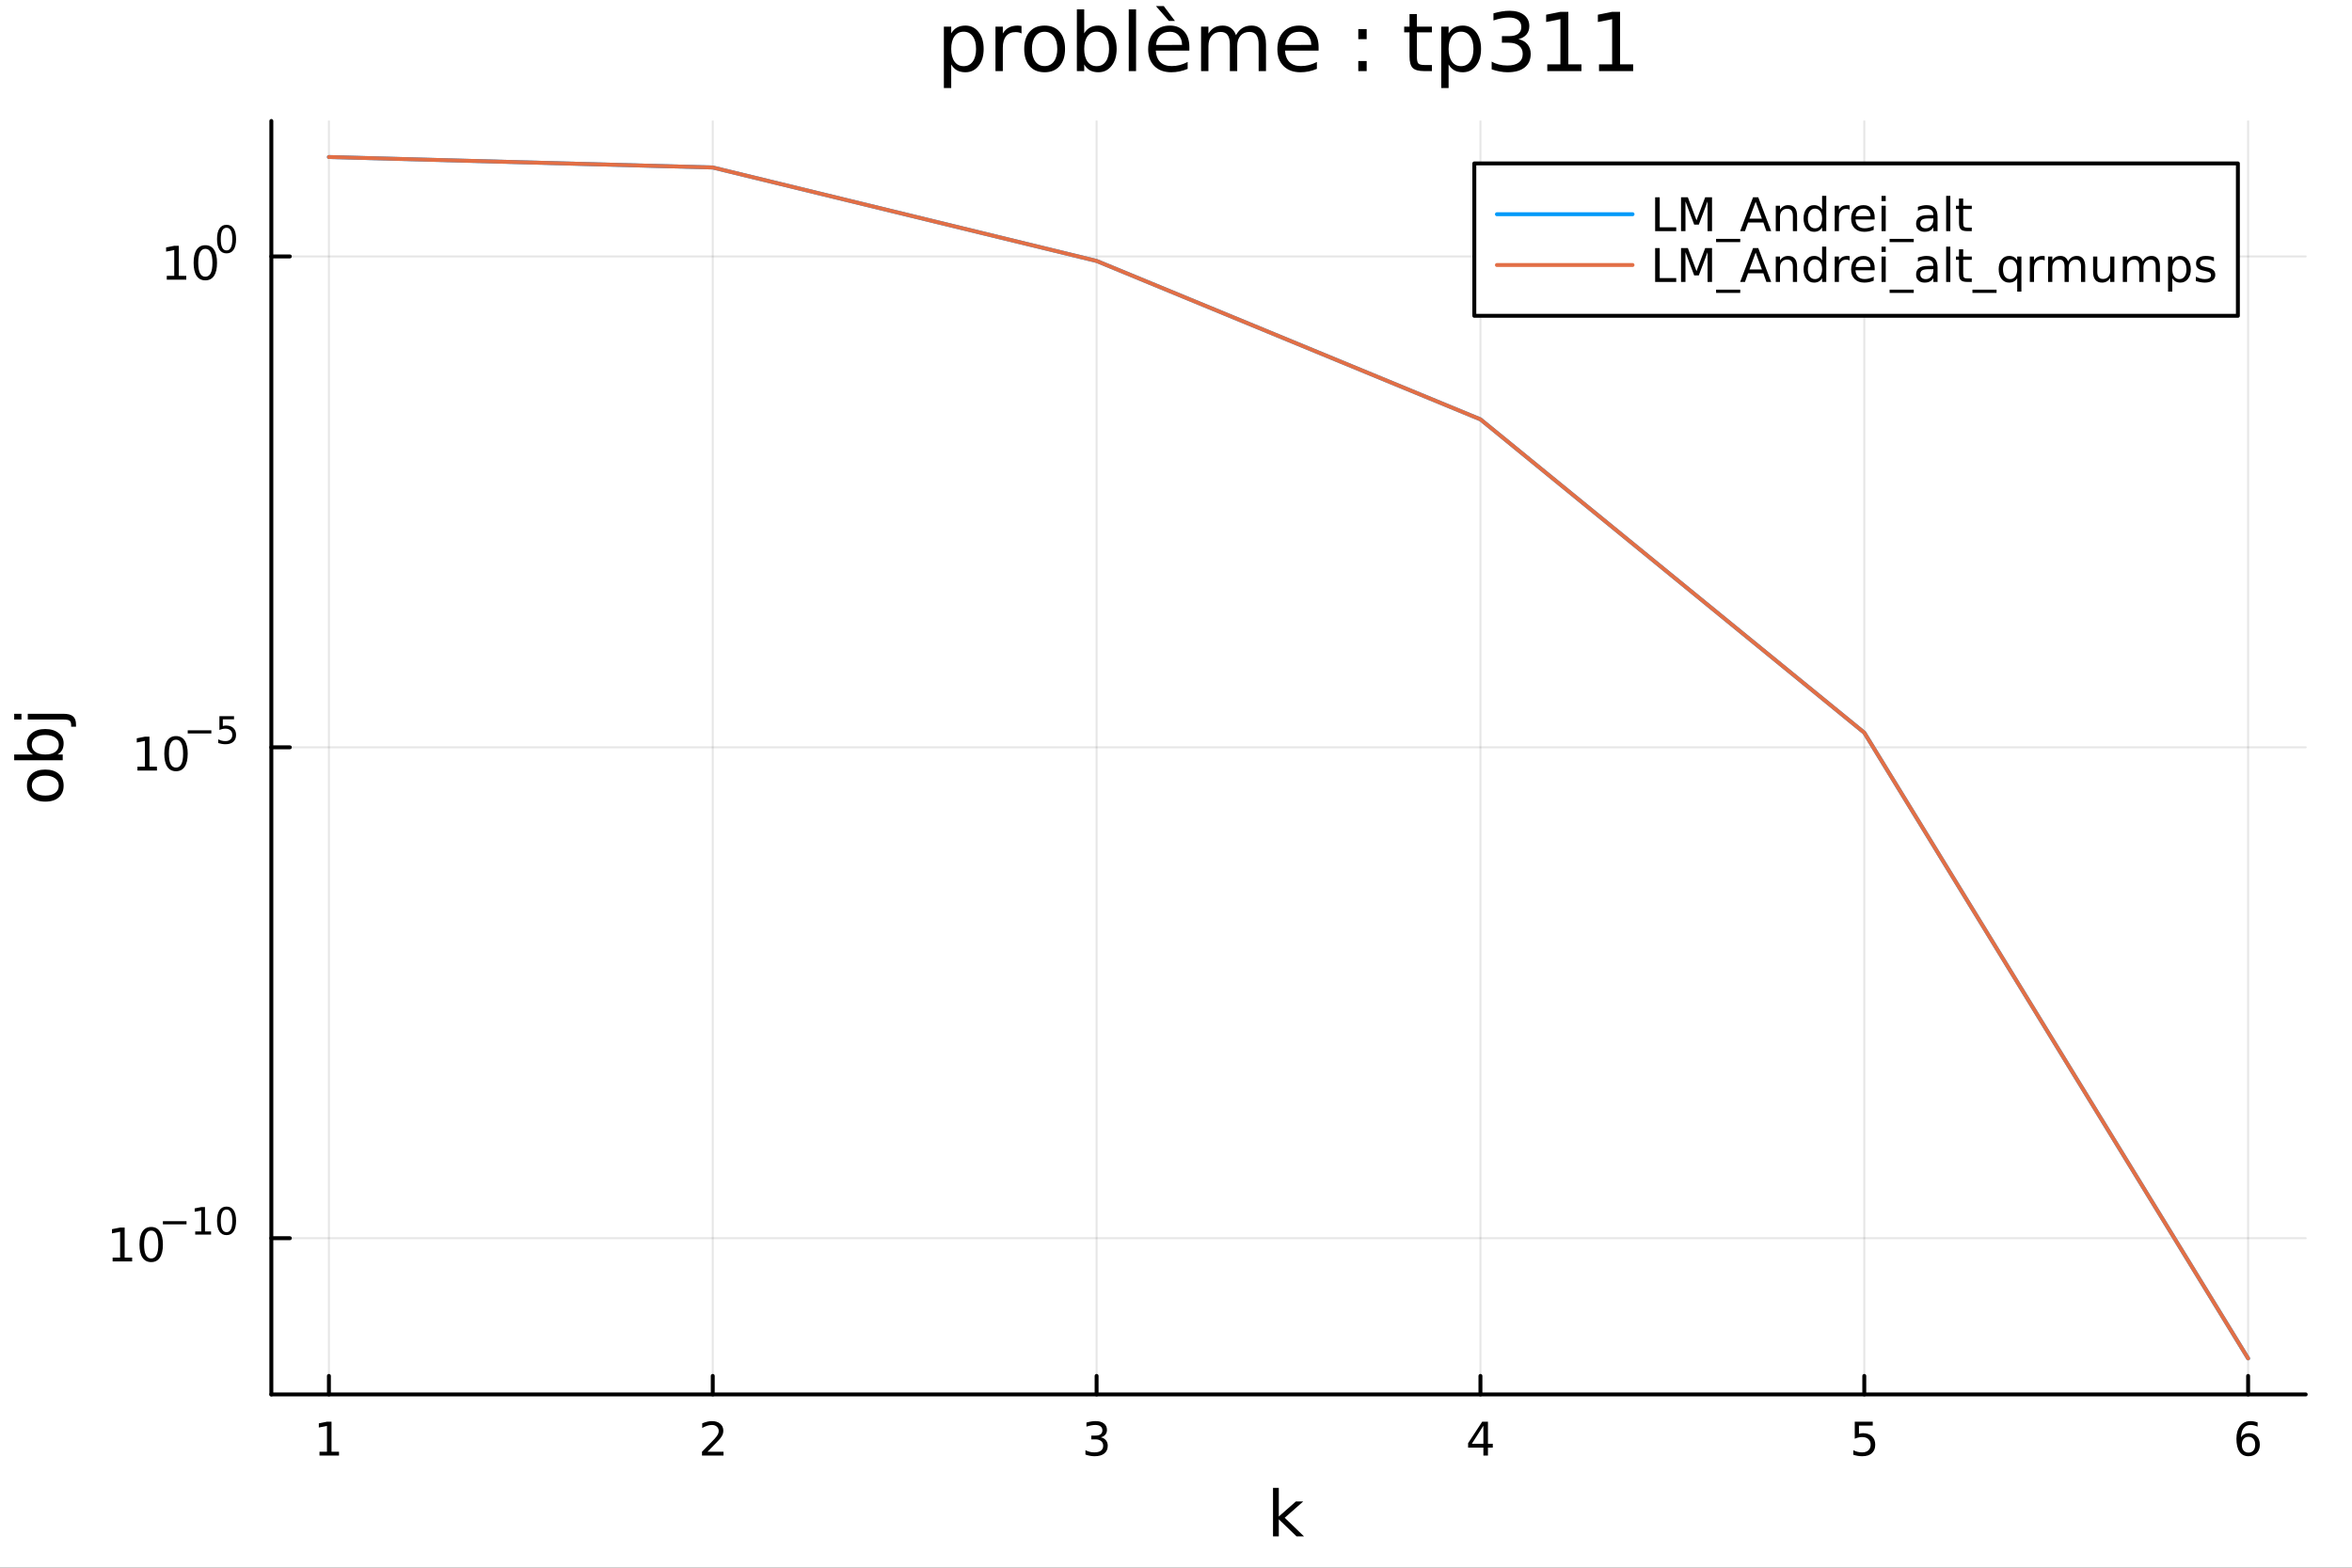 <?xml version="1.0" encoding="utf-8"?>
<svg xmlns="http://www.w3.org/2000/svg" xmlns:xlink="http://www.w3.org/1999/xlink" width="600" height="400" viewBox="0 0 2400 1600">
<rect x="0" y="0" width="2400" height="1600" fill="#333333" stroke="none"/>
<defs>
  <clipPath id="clip050">
    <rect x="0" y="0" width="2400" height="1600"/>
  </clipPath>
</defs>
<path clip-path="url(#clip050)" d="M0 1600 L2400 1600 L2400 0 L0 0  Z" fill="#ffffff" fill-rule="evenodd" fill-opacity="1"/>
<defs>
  <clipPath id="clip051">
    <rect x="480" y="0" width="1681" height="1600"/>
  </clipPath>
</defs>
<path clip-path="url(#clip050)" d="M276.876 1423.18 L2352.76 1423.18 L2352.76 123.472 L276.876 123.472  Z" fill="#ffffff" fill-rule="evenodd" fill-opacity="1"/>
<defs>
  <clipPath id="clip052">
    <rect x="276" y="123" width="2077" height="1301"/>
  </clipPath>
</defs>
<polyline clip-path="url(#clip052)" style="stroke:#000000; stroke-linecap:round; stroke-linejoin:round; stroke-width:2; stroke-opacity:0.1; fill:none" points="335.627,1423.18 335.627,123.472 "/>
<polyline clip-path="url(#clip052)" style="stroke:#000000; stroke-linecap:round; stroke-linejoin:round; stroke-width:2; stroke-opacity:0.1; fill:none" points="727.302,1423.18 727.302,123.472 "/>
<polyline clip-path="url(#clip052)" style="stroke:#000000; stroke-linecap:round; stroke-linejoin:round; stroke-width:2; stroke-opacity:0.1; fill:none" points="1118.98,1423.18 1118.98,123.472 "/>
<polyline clip-path="url(#clip052)" style="stroke:#000000; stroke-linecap:round; stroke-linejoin:round; stroke-width:2; stroke-opacity:0.1; fill:none" points="1510.65,1423.18 1510.65,123.472 "/>
<polyline clip-path="url(#clip052)" style="stroke:#000000; stroke-linecap:round; stroke-linejoin:round; stroke-width:2; stroke-opacity:0.1; fill:none" points="1902.33,1423.18 1902.33,123.472 "/>
<polyline clip-path="url(#clip052)" style="stroke:#000000; stroke-linecap:round; stroke-linejoin:round; stroke-width:2; stroke-opacity:0.1; fill:none" points="2294,1423.18 2294,123.472 "/>
<polyline clip-path="url(#clip050)" style="stroke:#000000; stroke-linecap:round; stroke-linejoin:round; stroke-width:4; stroke-opacity:1; fill:none" points="276.876,1423.18 2352.76,1423.18 "/>
<polyline clip-path="url(#clip050)" style="stroke:#000000; stroke-linecap:round; stroke-linejoin:round; stroke-width:4; stroke-opacity:1; fill:none" points="335.627,1423.18 335.627,1404.28 "/>
<polyline clip-path="url(#clip050)" style="stroke:#000000; stroke-linecap:round; stroke-linejoin:round; stroke-width:4; stroke-opacity:1; fill:none" points="727.302,1423.18 727.302,1404.28 "/>
<polyline clip-path="url(#clip050)" style="stroke:#000000; stroke-linecap:round; stroke-linejoin:round; stroke-width:4; stroke-opacity:1; fill:none" points="1118.98,1423.18 1118.98,1404.28 "/>
<polyline clip-path="url(#clip050)" style="stroke:#000000; stroke-linecap:round; stroke-linejoin:round; stroke-width:4; stroke-opacity:1; fill:none" points="1510.65,1423.18 1510.65,1404.28 "/>
<polyline clip-path="url(#clip050)" style="stroke:#000000; stroke-linecap:round; stroke-linejoin:round; stroke-width:4; stroke-opacity:1; fill:none" points="1902.33,1423.18 1902.33,1404.28 "/>
<polyline clip-path="url(#clip050)" style="stroke:#000000; stroke-linecap:round; stroke-linejoin:round; stroke-width:4; stroke-opacity:1; fill:none" points="2294,1423.18 2294,1404.28 "/>
<path clip-path="url(#clip050)" d="M326.009 1481.64 L333.648 1481.64 L333.648 1455.28 L325.338 1456.95 L325.338 1452.69 L333.601 1451.02 L338.277 1451.02 L338.277 1481.64 L345.916 1481.64 L345.916 1485.58 L326.009 1485.58 L326.009 1481.64 Z" fill="#000000" fill-rule="nonzero" fill-opacity="1" /><path clip-path="url(#clip050)" d="M721.955 1481.64 L738.275 1481.64 L738.275 1485.58 L716.33 1485.58 L716.33 1481.64 Q718.992 1478.89 723.576 1474.26 Q728.182 1469.61 729.363 1468.27 Q731.608 1465.74 732.488 1464.01 Q733.39 1462.25 733.39 1460.56 Q733.39 1457.8 731.446 1456.07 Q729.525 1454.33 726.423 1454.33 Q724.224 1454.33 721.77 1455.09 Q719.339 1455.86 716.562 1457.41 L716.562 1452.69 Q719.386 1451.55 721.839 1450.97 Q724.293 1450.39 726.33 1450.39 Q731.701 1450.39 734.895 1453.08 Q738.089 1455.77 738.089 1460.26 Q738.089 1462.39 737.279 1464.31 Q736.492 1466.2 734.386 1468.8 Q733.807 1469.47 730.705 1472.69 Q727.603 1475.88 721.955 1481.64 Z" fill="#000000" fill-rule="nonzero" fill-opacity="1" /><path clip-path="url(#clip050)" d="M1123.23 1466.95 Q1126.58 1467.66 1128.46 1469.93 Q1130.36 1472.2 1130.36 1475.53 Q1130.36 1480.65 1126.84 1483.45 Q1123.32 1486.25 1116.84 1486.25 Q1114.66 1486.25 1112.35 1485.81 Q1110.05 1485.39 1107.6 1484.54 L1107.6 1480.02 Q1109.55 1481.16 1111.86 1481.74 Q1114.17 1482.32 1116.7 1482.32 Q1121.1 1482.32 1123.39 1480.58 Q1125.7 1478.84 1125.7 1475.53 Q1125.7 1472.48 1123.55 1470.77 Q1121.42 1469.03 1117.6 1469.03 L1113.57 1469.03 L1113.57 1465.19 L1117.79 1465.19 Q1121.23 1465.19 1123.06 1463.82 Q1124.89 1462.43 1124.89 1459.84 Q1124.89 1457.18 1122.99 1455.77 Q1121.12 1454.33 1117.6 1454.33 Q1115.68 1454.33 1113.48 1454.75 Q1111.28 1455.16 1108.64 1456.04 L1108.64 1451.88 Q1111.3 1451.14 1113.62 1450.77 Q1115.96 1450.39 1118.02 1450.39 Q1123.34 1450.39 1126.44 1452.83 Q1129.55 1455.23 1129.55 1459.35 Q1129.55 1462.22 1127.9 1464.21 Q1126.26 1466.18 1123.23 1466.95 Z" fill="#000000" fill-rule="nonzero" fill-opacity="1" /><path clip-path="url(#clip050)" d="M1513.66 1455.09 L1501.86 1473.54 L1513.66 1473.54 L1513.66 1455.09 M1512.44 1451.02 L1518.32 1451.02 L1518.32 1473.54 L1523.25 1473.54 L1523.25 1477.43 L1518.32 1477.43 L1518.32 1485.58 L1513.66 1485.58 L1513.66 1477.43 L1498.06 1477.43 L1498.06 1472.92 L1512.44 1451.02 Z" fill="#000000" fill-rule="nonzero" fill-opacity="1" /><path clip-path="url(#clip050)" d="M1892.61 1451.02 L1910.96 1451.02 L1910.96 1454.96 L1896.89 1454.96 L1896.89 1463.43 Q1897.91 1463.08 1898.93 1462.92 Q1899.94 1462.73 1900.96 1462.73 Q1906.75 1462.73 1910.13 1465.9 Q1913.51 1469.08 1913.51 1474.49 Q1913.51 1480.07 1910.04 1483.17 Q1906.57 1486.25 1900.25 1486.25 Q1898.07 1486.25 1895.8 1485.88 Q1893.56 1485.51 1891.15 1484.77 L1891.15 1480.07 Q1893.23 1481.2 1895.45 1481.76 Q1897.68 1482.32 1900.15 1482.32 Q1904.16 1482.32 1906.5 1480.21 Q1908.83 1478.1 1908.83 1474.49 Q1908.83 1470.88 1906.5 1468.77 Q1904.16 1466.67 1900.15 1466.67 Q1898.28 1466.67 1896.4 1467.08 Q1894.55 1467.5 1892.61 1468.38 L1892.61 1451.02 Z" fill="#000000" fill-rule="nonzero" fill-opacity="1" /><path clip-path="url(#clip050)" d="M2294.41 1466.44 Q2291.26 1466.44 2289.41 1468.59 Q2287.58 1470.74 2287.58 1474.49 Q2287.58 1478.22 2289.41 1480.39 Q2291.26 1482.55 2294.41 1482.55 Q2297.56 1482.55 2299.39 1480.39 Q2301.24 1478.22 2301.24 1474.49 Q2301.24 1470.74 2299.39 1468.59 Q2297.56 1466.44 2294.41 1466.44 M2303.69 1451.78 L2303.69 1456.04 Q2301.93 1455.21 2300.13 1454.77 Q2298.34 1454.33 2296.59 1454.33 Q2291.96 1454.33 2289.5 1457.45 Q2287.07 1460.58 2286.72 1466.9 Q2288.09 1464.89 2290.15 1463.82 Q2292.21 1462.73 2294.69 1462.73 Q2299.9 1462.73 2302.9 1465.9 Q2305.94 1469.05 2305.94 1474.49 Q2305.94 1479.82 2302.79 1483.03 Q2299.64 1486.25 2294.41 1486.25 Q2288.41 1486.25 2285.24 1481.67 Q2282.07 1477.06 2282.07 1468.33 Q2282.07 1460.14 2285.96 1455.28 Q2289.85 1450.39 2296.4 1450.39 Q2298.16 1450.39 2299.94 1450.74 Q2301.75 1451.09 2303.69 1451.78 Z" fill="#000000" fill-rule="nonzero" fill-opacity="1" /><path clip-path="url(#clip050)" d="M1299 1518.52 L1304.89 1518.52 L1304.89 1547.77 L1322.36 1532.4 L1329.84 1532.4 L1310.93 1549.07 L1330.63 1568.04 L1323 1568.04 L1304.89 1550.63 L1304.89 1568.04 L1299 1568.04 L1299 1518.52 Z" fill="#000000" fill-rule="nonzero" fill-opacity="1" /><polyline clip-path="url(#clip052)" style="stroke:#000000; stroke-linecap:round; stroke-linejoin:round; stroke-width:2; stroke-opacity:0.1; fill:none" points="276.876,1263.72 2352.76,1263.72 "/>
<polyline clip-path="url(#clip052)" style="stroke:#000000; stroke-linecap:round; stroke-linejoin:round; stroke-width:2; stroke-opacity:0.1; fill:none" points="276.876,762.72 2352.76,762.72 "/>
<polyline clip-path="url(#clip052)" style="stroke:#000000; stroke-linecap:round; stroke-linejoin:round; stroke-width:2; stroke-opacity:0.1; fill:none" points="276.876,261.723 2352.76,261.723 "/>
<polyline clip-path="url(#clip050)" style="stroke:#000000; stroke-linecap:round; stroke-linejoin:round; stroke-width:4; stroke-opacity:1; fill:none" points="276.876,1423.18 276.876,123.472 "/>
<polyline clip-path="url(#clip050)" style="stroke:#000000; stroke-linecap:round; stroke-linejoin:round; stroke-width:4; stroke-opacity:1; fill:none" points="276.876,1263.72 295.773,1263.72 "/>
<polyline clip-path="url(#clip050)" style="stroke:#000000; stroke-linecap:round; stroke-linejoin:round; stroke-width:4; stroke-opacity:1; fill:none" points="276.876,762.72 295.773,762.72 "/>
<polyline clip-path="url(#clip050)" style="stroke:#000000; stroke-linecap:round; stroke-linejoin:round; stroke-width:4; stroke-opacity:1; fill:none" points="276.876,261.723 295.773,261.723 "/>
<path clip-path="url(#clip050)" d="M114.931 1283.51 L122.57 1283.51 L122.57 1257.14 L114.26 1258.81 L114.26 1254.55 L122.524 1252.88 L127.2 1252.88 L127.2 1283.51 L134.839 1283.51 L134.839 1287.44 L114.931 1287.44 L114.931 1283.51 Z" fill="#000000" fill-rule="nonzero" fill-opacity="1" /><path clip-path="url(#clip050)" d="M154.283 1255.96 Q150.672 1255.96 148.843 1259.53 Q147.038 1263.07 147.038 1270.2 Q147.038 1277.3 148.843 1280.87 Q150.672 1284.41 154.283 1284.41 Q157.917 1284.41 159.723 1280.87 Q161.552 1277.3 161.552 1270.2 Q161.552 1263.07 159.723 1259.53 Q157.917 1255.96 154.283 1255.96 M154.283 1252.26 Q160.093 1252.26 163.149 1256.87 Q166.227 1261.45 166.227 1270.2 Q166.227 1278.93 163.149 1283.53 Q160.093 1288.11 154.283 1288.11 Q148.473 1288.11 145.394 1283.53 Q142.339 1278.93 142.339 1270.2 Q142.339 1261.45 145.394 1256.87 Q148.473 1252.26 154.283 1252.26 Z" fill="#000000" fill-rule="nonzero" fill-opacity="1" /><path clip-path="url(#clip050)" d="M166.227 1246.36 L190.339 1246.36 L190.339 1249.56 L166.227 1249.56 L166.227 1246.36 Z" fill="#000000" fill-rule="nonzero" fill-opacity="1" /><path clip-path="url(#clip050)" d="M199.197 1256.84 L205.404 1256.84 L205.404 1235.41 L198.652 1236.77 L198.652 1233.31 L205.366 1231.95 L209.166 1231.95 L209.166 1256.84 L215.372 1256.84 L215.372 1260.03 L199.197 1260.03 L199.197 1256.84 Z" fill="#000000" fill-rule="nonzero" fill-opacity="1" /><path clip-path="url(#clip050)" d="M231.171 1234.45 Q228.237 1234.45 226.751 1237.35 Q225.284 1240.23 225.284 1246.02 Q225.284 1251.8 226.751 1254.69 Q228.237 1257.57 231.171 1257.57 Q234.124 1257.57 235.591 1254.69 Q237.076 1251.8 237.076 1246.02 Q237.076 1240.23 235.591 1237.35 Q234.124 1234.45 231.171 1234.45 M231.171 1231.45 Q235.891 1231.45 238.374 1235.19 Q240.876 1238.91 240.876 1246.02 Q240.876 1253.11 238.374 1256.85 Q235.891 1260.58 231.171 1260.58 Q226.45 1260.58 223.949 1256.85 Q221.466 1253.11 221.466 1246.02 Q221.466 1238.91 223.949 1235.19 Q226.45 1231.45 231.171 1231.45 Z" fill="#000000" fill-rule="nonzero" fill-opacity="1" /><path clip-path="url(#clip050)" d="M140.247 782.512 L147.886 782.512 L147.886 756.147 L139.575 757.813 L139.575 753.554 L147.839 751.887 L152.515 751.887 L152.515 782.512 L160.154 782.512 L160.154 786.447 L140.247 786.447 L140.247 782.512 Z" fill="#000000" fill-rule="nonzero" fill-opacity="1" /><path clip-path="url(#clip050)" d="M179.598 754.966 Q175.987 754.966 174.159 758.531 Q172.353 762.072 172.353 769.202 Q172.353 776.308 174.159 779.873 Q175.987 783.415 179.598 783.415 Q183.233 783.415 185.038 779.873 Q186.867 776.308 186.867 769.202 Q186.867 762.072 185.038 758.531 Q183.233 754.966 179.598 754.966 M179.598 751.262 Q185.409 751.262 188.464 755.869 Q191.543 760.452 191.543 769.202 Q191.543 777.929 188.464 782.535 Q185.409 787.119 179.598 787.119 Q173.788 787.119 170.71 782.535 Q167.654 777.929 167.654 769.202 Q167.654 760.452 170.71 755.869 Q173.788 751.262 179.598 751.262 Z" fill="#000000" fill-rule="nonzero" fill-opacity="1" /><path clip-path="url(#clip050)" d="M191.543 745.364 L215.654 745.364 L215.654 748.561 L191.543 748.561 L191.543 745.364 Z" fill="#000000" fill-rule="nonzero" fill-opacity="1" /><path clip-path="url(#clip050)" d="M223.892 730.957 L238.807 730.957 L238.807 734.154 L227.372 734.154 L227.372 741.038 Q228.199 740.756 229.027 740.624 Q229.854 740.474 230.682 740.474 Q235.384 740.474 238.13 743.05 Q240.876 745.627 240.876 750.028 Q240.876 754.561 238.054 757.081 Q235.233 759.582 230.099 759.582 Q228.331 759.582 226.488 759.281 Q224.663 758.98 222.707 758.379 L222.707 754.561 Q224.4 755.482 226.205 755.934 Q228.011 756.385 230.023 756.385 Q233.277 756.385 235.177 754.674 Q237.076 752.962 237.076 750.028 Q237.076 747.094 235.177 745.382 Q233.277 743.671 230.023 743.671 Q228.5 743.671 226.977 744.01 Q225.472 744.348 223.892 745.063 L223.892 730.957 Z" fill="#000000" fill-rule="nonzero" fill-opacity="1" /><path clip-path="url(#clip050)" d="M170.17 281.516 L177.809 281.516 L177.809 255.15 L169.499 256.817 L169.499 252.558 L177.762 250.891 L182.438 250.891 L182.438 281.516 L190.077 281.516 L190.077 285.451 L170.17 285.451 L170.17 281.516 Z" fill="#000000" fill-rule="nonzero" fill-opacity="1" /><path clip-path="url(#clip050)" d="M209.522 253.97 Q205.91 253.97 204.082 257.534 Q202.276 261.076 202.276 268.206 Q202.276 275.312 204.082 278.877 Q205.91 282.419 209.522 282.419 Q213.156 282.419 214.961 278.877 Q216.79 275.312 216.79 268.206 Q216.79 261.076 214.961 257.534 Q213.156 253.97 209.522 253.97 M209.522 250.266 Q215.332 250.266 218.387 254.872 Q221.466 259.456 221.466 268.206 Q221.466 276.933 218.387 281.539 Q215.332 286.122 209.522 286.122 Q203.711 286.122 200.633 281.539 Q197.577 276.933 197.577 268.206 Q197.577 259.456 200.633 254.872 Q203.711 250.266 209.522 250.266 Z" fill="#000000" fill-rule="nonzero" fill-opacity="1" /><path clip-path="url(#clip050)" d="M231.171 232.462 Q228.237 232.462 226.751 235.358 Q225.284 238.236 225.284 244.029 Q225.284 249.803 226.751 252.699 Q228.237 255.577 231.171 255.577 Q234.124 255.577 235.591 252.699 Q237.076 249.803 237.076 244.029 Q237.076 238.236 235.591 235.358 Q234.124 232.462 231.171 232.462 M231.171 229.453 Q235.891 229.453 238.374 233.196 Q240.876 236.919 240.876 244.029 Q240.876 251.119 238.374 254.862 Q235.891 258.586 231.171 258.586 Q226.45 258.586 223.949 254.862 Q221.466 251.119 221.466 244.029 Q221.466 236.919 223.949 233.196 Q226.45 229.453 231.171 229.453 Z" fill="#000000" fill-rule="nonzero" fill-opacity="1" /><path clip-path="url(#clip050)" d="M32.462 801.797 Q32.462 806.507 36.154 809.244 Q39.815 811.982 46.212 811.982 Q52.609 811.982 56.302 809.276 Q59.962 806.539 59.962 801.797 Q59.962 797.118 56.27 794.381 Q52.578 791.643 46.212 791.643 Q39.878 791.643 36.186 794.381 Q32.462 797.118 32.462 801.797 M27.497 801.797 Q27.497 794.158 32.462 789.797 Q37.427 785.437 46.212 785.437 Q54.965 785.437 59.962 789.797 Q64.927 794.158 64.927 801.797 Q64.927 809.467 59.962 813.828 Q54.965 818.156 46.212 818.156 Q37.427 818.156 32.462 813.828 Q27.497 809.467 27.497 801.797 Z" fill="#000000" fill-rule="nonzero" fill-opacity="1" /><path clip-path="url(#clip050)" d="M46.212 750.139 Q39.751 750.139 36.09 752.812 Q32.398 755.454 32.398 760.101 Q32.398 764.748 36.09 767.422 Q39.751 770.064 46.212 770.064 Q52.673 770.064 56.365 767.422 Q60.026 764.748 60.026 760.101 Q60.026 755.454 56.365 752.812 Q52.673 750.139 46.212 750.139 M33.767 770.064 Q30.584 768.218 29.056 765.417 Q27.497 762.584 27.497 758.669 Q27.497 752.176 32.653 748.134 Q37.809 744.06 46.212 744.06 Q54.615 744.06 59.771 748.134 Q64.927 752.176 64.927 758.669 Q64.927 762.584 63.399 765.417 Q61.84 768.218 58.657 770.064 L64.004 770.064 L64.004 775.952 L14.479 775.952 L14.479 770.064 L33.767 770.064 Z" fill="#000000" fill-rule="nonzero" fill-opacity="1" /><path clip-path="url(#clip050)" d="M28.356 734.352 L28.356 728.495 L64.641 728.495 Q71.452 728.495 74.508 731.105 Q77.563 733.684 77.563 739.445 L77.563 741.673 L72.598 741.673 L72.598 740.113 Q72.598 736.771 71.038 735.561 Q69.51 734.352 64.641 734.352 L28.356 734.352 M14.479 734.352 L14.479 728.495 L21.895 728.495 L21.895 734.352 L14.479 734.352 Z" fill="#000000" fill-rule="nonzero" fill-opacity="1" /><path clip-path="url(#clip050)" d="M970.631 65.77 L970.631 89.833 L963.136 89.833 L963.136 27.206 L970.631 27.206 L970.631 34.092 Q972.98 30.041 976.545 28.097 Q980.15 26.112 985.133 26.112 Q993.397 26.112 998.541 32.675 Q1003.73 39.237 1003.73 49.931 Q1003.73 60.626 998.541 67.188 Q993.397 73.751 985.133 73.751 Q980.15 73.751 976.545 71.806 Q972.98 69.821 970.631 65.77 M995.989 49.931 Q995.989 41.708 992.587 37.05 Q989.224 32.35 983.31 32.35 Q977.396 32.35 973.993 37.05 Q970.631 41.708 970.631 49.931 Q970.631 58.155 973.993 62.854 Q977.396 67.512 983.31 67.512 Q989.224 67.512 992.587 62.854 Q995.989 58.155 995.989 49.931 Z" fill="#000000" fill-rule="nonzero" fill-opacity="1" /><path clip-path="url(#clip050)" d="M1042.37 34.173 Q1041.12 33.444 1039.62 33.12 Q1038.16 32.756 1036.38 32.756 Q1030.06 32.756 1026.65 36.888 Q1023.29 40.979 1023.29 48.676 L1023.29 72.576 L1015.8 72.576 L1015.8 27.206 L1023.29 27.206 L1023.29 34.254 Q1025.64 30.122 1029.41 28.138 Q1033.18 26.112 1038.56 26.112 Q1039.33 26.112 1040.27 26.234 Q1041.2 26.315 1042.33 26.517 L1042.37 34.173 Z" fill="#000000" fill-rule="nonzero" fill-opacity="1" /><path clip-path="url(#clip050)" d="M1065.95 32.431 Q1059.95 32.431 1056.47 37.131 Q1052.99 41.789 1052.99 49.931 Q1052.99 58.074 1056.43 62.773 Q1059.91 67.431 1065.95 67.431 Q1071.9 67.431 1075.39 62.732 Q1078.87 58.033 1078.87 49.931 Q1078.87 41.87 1075.39 37.171 Q1071.9 32.431 1065.95 32.431 M1065.95 26.112 Q1075.67 26.112 1081.22 32.431 Q1086.77 38.751 1086.77 49.931 Q1086.77 61.071 1081.22 67.431 Q1075.67 73.751 1065.95 73.751 Q1056.19 73.751 1050.64 67.431 Q1045.13 61.071 1045.13 49.931 Q1045.13 38.751 1050.64 32.431 Q1056.19 26.112 1065.95 26.112 Z" fill="#000000" fill-rule="nonzero" fill-opacity="1" /><path clip-path="url(#clip050)" d="M1131.69 49.931 Q1131.69 41.708 1128.29 37.05 Q1124.93 32.35 1119.02 32.35 Q1113.1 32.35 1109.7 37.05 Q1106.34 41.708 1106.34 49.931 Q1106.34 58.155 1109.7 62.854 Q1113.1 67.512 1119.02 67.512 Q1124.93 67.512 1128.29 62.854 Q1131.69 58.155 1131.69 49.931 M1106.34 34.092 Q1108.69 30.041 1112.25 28.097 Q1115.86 26.112 1120.84 26.112 Q1129.1 26.112 1134.25 32.675 Q1139.43 39.237 1139.43 49.931 Q1139.43 60.626 1134.25 67.188 Q1129.1 73.751 1120.84 73.751 Q1115.86 73.751 1112.25 71.806 Q1108.69 69.821 1106.34 65.77 L1106.34 72.576 L1098.84 72.576 L1098.84 9.544 L1106.34 9.544 L1106.34 34.092 Z" fill="#000000" fill-rule="nonzero" fill-opacity="1" /><path clip-path="url(#clip050)" d="M1151.79 9.544 L1159.24 9.544 L1159.24 72.576 L1151.79 72.576 L1151.79 9.544 Z" fill="#000000" fill-rule="nonzero" fill-opacity="1" /><path clip-path="url(#clip050)" d="M1213.64 48.028 L1213.64 51.673 L1179.37 51.673 Q1179.86 59.37 1183.99 63.421 Q1188.16 67.431 1195.58 67.431 Q1199.87 67.431 1203.88 66.378 Q1207.93 65.325 1211.9 63.218 L1211.9 70.267 Q1207.89 71.968 1203.68 72.86 Q1199.47 73.751 1195.13 73.751 Q1184.28 73.751 1177.92 67.431 Q1171.6 61.112 1171.6 50.337 Q1171.6 39.197 1177.59 32.675 Q1183.63 26.112 1193.84 26.112 Q1202.99 26.112 1208.3 32.026 Q1213.64 37.9 1213.64 48.028 M1206.19 45.84 Q1206.11 39.723 1202.75 36.077 Q1199.43 32.431 1193.92 32.431 Q1187.68 32.431 1183.91 35.956 Q1180.18 39.48 1179.62 45.88 L1206.19 45.84 M1187.52 6.222 L1198.94 21.373 L1192.74 21.373 L1179.54 6.222 L1187.52 6.222 Z" fill="#000000" fill-rule="nonzero" fill-opacity="1" /><path clip-path="url(#clip050)" d="M1261.2 35.915 Q1264 30.892 1267.89 28.502 Q1271.77 26.112 1277.04 26.112 Q1284.13 26.112 1287.98 31.095 Q1291.83 36.037 1291.83 45.192 L1291.83 72.576 L1284.33 72.576 L1284.33 45.435 Q1284.33 38.913 1282.02 35.753 Q1279.71 32.594 1274.98 32.594 Q1269.18 32.594 1265.82 36.442 Q1262.46 40.29 1262.46 46.934 L1262.46 72.576 L1254.96 72.576 L1254.96 45.435 Q1254.96 38.873 1252.65 35.753 Q1250.35 32.594 1245.52 32.594 Q1239.81 32.594 1236.45 36.482 Q1233.09 40.331 1233.09 46.934 L1233.09 72.576 L1225.59 72.576 L1225.59 27.206 L1233.09 27.206 L1233.09 34.254 Q1235.64 30.082 1239.21 28.097 Q1242.77 26.112 1247.67 26.112 Q1252.61 26.112 1256.06 28.624 Q1259.54 31.135 1261.2 35.915 Z" fill="#000000" fill-rule="nonzero" fill-opacity="1" /><path clip-path="url(#clip050)" d="M1345.5 48.028 L1345.5 51.673 L1311.23 51.673 Q1311.72 59.37 1315.85 63.421 Q1320.02 67.431 1327.43 67.431 Q1331.73 67.431 1335.74 66.378 Q1339.79 65.325 1343.76 63.218 L1343.76 70.267 Q1339.75 71.968 1335.54 72.86 Q1331.32 73.751 1326.99 73.751 Q1316.13 73.751 1309.77 67.431 Q1303.45 61.112 1303.45 50.337 Q1303.45 39.197 1309.45 32.675 Q1315.48 26.112 1325.69 26.112 Q1334.85 26.112 1340.15 32.026 Q1345.5 37.9 1345.5 48.028 M1338.05 45.84 Q1337.97 39.723 1334.6 36.077 Q1331.28 32.431 1325.77 32.431 Q1319.54 32.431 1315.77 35.956 Q1312.04 39.48 1311.47 45.88 L1338.05 45.84 Z" fill="#000000" fill-rule="nonzero" fill-opacity="1" /><path clip-path="url(#clip050)" d="M1386.01 62.287 L1394.56 62.287 L1394.56 72.576 L1386.01 72.576 L1386.01 62.287 M1386.01 29.677 L1394.56 29.677 L1394.56 39.966 L1386.01 39.966 L1386.01 29.677 Z" fill="#000000" fill-rule="nonzero" fill-opacity="1" /><path clip-path="url(#clip050)" d="M1445.8 14.324 L1445.8 27.206 L1461.15 27.206 L1461.15 32.999 L1445.8 32.999 L1445.8 57.628 Q1445.8 63.178 1447.3 64.758 Q1448.84 66.338 1453.5 66.338 L1461.15 66.338 L1461.15 72.576 L1453.5 72.576 Q1444.87 72.576 1441.59 69.376 Q1438.31 66.135 1438.31 57.628 L1438.31 32.999 L1432.84 32.999 L1432.84 27.206 L1438.31 27.206 L1438.31 14.324 L1445.8 14.324 Z" fill="#000000" fill-rule="nonzero" fill-opacity="1" /><path clip-path="url(#clip050)" d="M1478.17 65.77 L1478.17 89.833 L1470.67 89.833 L1470.67 27.206 L1478.17 27.206 L1478.17 34.092 Q1480.52 30.041 1484.08 28.097 Q1487.69 26.112 1492.67 26.112 Q1500.93 26.112 1506.08 32.675 Q1511.26 39.237 1511.26 49.931 Q1511.26 60.626 1506.08 67.188 Q1500.93 73.751 1492.67 73.751 Q1487.69 73.751 1484.08 71.806 Q1480.52 69.821 1478.17 65.77 M1503.53 49.931 Q1503.53 41.708 1500.12 37.05 Q1496.76 32.35 1490.85 32.35 Q1484.93 32.35 1481.53 37.05 Q1478.17 41.708 1478.17 49.931 Q1478.17 58.155 1481.53 62.854 Q1484.93 67.512 1490.85 67.512 Q1496.76 67.512 1500.12 62.854 Q1503.53 58.155 1503.53 49.931 Z" fill="#000000" fill-rule="nonzero" fill-opacity="1" /><path clip-path="url(#clip050)" d="M1549.46 39.966 Q1555.34 41.222 1558.62 45.192 Q1561.94 49.162 1561.94 54.995 Q1561.94 63.948 1555.78 68.849 Q1549.63 73.751 1538.28 73.751 Q1534.48 73.751 1530.43 72.981 Q1526.41 72.252 1522.12 70.753 L1522.12 62.854 Q1525.52 64.839 1529.57 65.852 Q1533.63 66.864 1538.04 66.864 Q1545.74 66.864 1549.75 63.826 Q1553.8 60.788 1553.8 54.995 Q1553.8 49.648 1550.03 46.65 Q1546.3 43.612 1539.62 43.612 L1532.57 43.612 L1532.57 36.888 L1539.94 36.888 Q1545.98 36.888 1549.18 34.498 Q1552.38 32.067 1552.38 27.53 Q1552.38 22.871 1549.06 20.4 Q1545.78 17.889 1539.62 17.889 Q1536.26 17.889 1532.41 18.618 Q1528.56 19.347 1523.94 20.887 L1523.94 13.595 Q1528.6 12.299 1532.65 11.65 Q1536.74 11.002 1540.35 11.002 Q1549.67 11.002 1555.1 15.256 Q1560.52 19.469 1560.52 26.679 Q1560.52 31.702 1557.65 35.186 Q1554.77 38.629 1549.46 39.966 Z" fill="#000000" fill-rule="nonzero" fill-opacity="1" /><path clip-path="url(#clip050)" d="M1578.87 65.689 L1592.24 65.689 L1592.24 19.55 L1577.7 22.466 L1577.7 15.013 L1592.16 12.096 L1600.34 12.096 L1600.34 65.689 L1613.71 65.689 L1613.71 72.576 L1578.87 72.576 L1578.87 65.689 Z" fill="#000000" fill-rule="nonzero" fill-opacity="1" /><path clip-path="url(#clip050)" d="M1631.66 65.689 L1645.03 65.689 L1645.03 19.55 L1630.48 22.466 L1630.48 15.013 L1644.94 12.096 L1653.13 12.096 L1653.13 65.689 L1666.49 65.689 L1666.49 72.576 L1631.66 72.576 L1631.66 65.689 Z" fill="#000000" fill-rule="nonzero" fill-opacity="1" /><polyline clip-path="url(#clip052)" style="stroke:#009af9; stroke-linecap:round; stroke-linejoin:round; stroke-width:4; stroke-opacity:1; fill:none" points="335.627,160.256 727.302,170.948 1118.98,266.333 1510.65,427.995 1902.33,747.796 2294,1386.4 "/>
<polyline clip-path="url(#clip052)" style="stroke:#e26f46; stroke-linecap:round; stroke-linejoin:round; stroke-width:4; stroke-opacity:1; fill:none" points="335.627,160.256 727.302,170.948 1118.98,266.333 1510.65,427.995 1902.33,747.796 2294,1386.4 "/>
<path clip-path="url(#clip050)" d="M1504.4 322.316 L2283.56 322.316 L2283.56 166.796 L1504.4 166.796  Z" fill="#ffffff" fill-rule="evenodd" fill-opacity="1"/>
<polyline clip-path="url(#clip050)" style="stroke:#000000; stroke-linecap:round; stroke-linejoin:round; stroke-width:4; stroke-opacity:1; fill:none" points="1504.4,322.316 2283.56,322.316 2283.56,166.796 1504.4,166.796 1504.4,322.316 "/>
<polyline clip-path="url(#clip050)" style="stroke:#009af9; stroke-linecap:round; stroke-linejoin:round; stroke-width:4; stroke-opacity:1; fill:none" points="1527.47,218.636 1665.86,218.636 "/>
<path clip-path="url(#clip050)" d="M1688.92 201.356 L1693.6 201.356 L1693.6 231.981 L1710.43 231.981 L1710.43 235.916 L1688.92 235.916 L1688.92 201.356 Z" fill="#000000" fill-rule="nonzero" fill-opacity="1" /><path clip-path="url(#clip050)" d="M1715.34 201.356 L1722.3 201.356 L1731.12 224.874 L1739.99 201.356 L1746.96 201.356 L1746.96 235.916 L1742.4 235.916 L1742.4 205.569 L1733.48 229.272 L1728.78 229.272 L1719.87 205.569 L1719.87 235.916 L1715.34 235.916 L1715.34 201.356 Z" fill="#000000" fill-rule="nonzero" fill-opacity="1" /><path clip-path="url(#clip050)" d="M1775.75 243.786 L1775.75 247.096 L1751.12 247.096 L1751.12 243.786 L1775.75 243.786 Z" fill="#000000" fill-rule="nonzero" fill-opacity="1" /><path clip-path="url(#clip050)" d="M1791.49 205.962 L1785.15 223.161 L1797.86 223.161 L1791.49 205.962 M1788.85 201.356 L1794.15 201.356 L1807.33 235.916 L1802.46 235.916 L1799.32 227.05 L1783.74 227.05 L1780.59 235.916 L1775.66 235.916 L1788.85 201.356 Z" fill="#000000" fill-rule="nonzero" fill-opacity="1" /><path clip-path="url(#clip050)" d="M1833.74 220.268 L1833.74 235.916 L1829.48 235.916 L1829.48 220.407 Q1829.48 216.726 1828.04 214.897 Q1826.61 213.069 1823.74 213.069 Q1820.29 213.069 1818.3 215.268 Q1816.31 217.467 1816.31 221.263 L1816.31 235.916 L1812.02 235.916 L1812.02 209.99 L1816.31 209.99 L1816.31 214.018 Q1817.83 211.68 1819.9 210.522 Q1821.98 209.365 1824.69 209.365 Q1829.15 209.365 1831.45 212.143 Q1833.74 214.897 1833.74 220.268 Z" fill="#000000" fill-rule="nonzero" fill-opacity="1" /><path clip-path="url(#clip050)" d="M1859.29 213.925 L1859.29 199.897 L1863.55 199.897 L1863.55 235.916 L1859.29 235.916 L1859.29 232.027 Q1857.95 234.342 1855.89 235.476 Q1853.85 236.587 1850.98 236.587 Q1846.28 236.587 1843.32 232.837 Q1840.38 229.087 1840.38 222.976 Q1840.38 216.865 1843.32 213.115 Q1846.28 209.365 1850.98 209.365 Q1853.85 209.365 1855.89 210.499 Q1857.95 211.61 1859.29 213.925 M1844.78 222.976 Q1844.78 227.675 1846.7 230.36 Q1848.64 233.022 1852.02 233.022 Q1855.4 233.022 1857.35 230.36 Q1859.29 227.675 1859.29 222.976 Q1859.29 218.277 1857.35 215.615 Q1855.4 212.93 1852.02 212.93 Q1848.64 212.93 1846.7 215.615 Q1844.78 218.277 1844.78 222.976 Z" fill="#000000" fill-rule="nonzero" fill-opacity="1" /><path clip-path="url(#clip050)" d="M1887.35 213.971 Q1886.63 213.555 1885.77 213.37 Q1884.94 213.161 1883.92 213.161 Q1880.31 213.161 1878.37 215.522 Q1876.45 217.86 1876.45 222.258 L1876.45 235.916 L1872.16 235.916 L1872.16 209.99 L1876.45 209.99 L1876.45 214.018 Q1877.79 211.657 1879.94 210.522 Q1882.09 209.365 1885.17 209.365 Q1885.61 209.365 1886.14 209.434 Q1886.68 209.481 1887.33 209.596 L1887.35 213.971 Z" fill="#000000" fill-rule="nonzero" fill-opacity="1" /><path clip-path="url(#clip050)" d="M1912.95 221.888 L1912.95 223.971 L1893.37 223.971 Q1893.64 228.369 1896.01 230.684 Q1898.39 232.976 1902.63 232.976 Q1905.08 232.976 1907.37 232.374 Q1909.69 231.772 1911.95 230.569 L1911.95 234.596 Q1909.66 235.568 1907.26 236.078 Q1904.85 236.587 1902.37 236.587 Q1896.17 236.587 1892.53 232.976 Q1888.92 229.365 1888.92 223.207 Q1888.92 216.842 1892.35 213.115 Q1895.8 209.365 1901.63 209.365 Q1906.86 209.365 1909.89 212.745 Q1912.95 216.101 1912.95 221.888 M1908.69 220.638 Q1908.64 217.143 1906.72 215.059 Q1904.83 212.976 1901.68 212.976 Q1898.11 212.976 1895.96 214.99 Q1893.83 217.004 1893.51 220.661 L1908.69 220.638 Z" fill="#000000" fill-rule="nonzero" fill-opacity="1" /><path clip-path="url(#clip050)" d="M1919.94 209.99 L1924.2 209.99 L1924.2 235.916 L1919.94 235.916 L1919.94 209.99 M1919.94 199.897 L1924.2 199.897 L1924.2 205.291 L1919.94 205.291 L1919.94 199.897 Z" fill="#000000" fill-rule="nonzero" fill-opacity="1" /><path clip-path="url(#clip050)" d="M1952.81 243.786 L1952.81 247.096 L1928.18 247.096 L1928.18 243.786 L1952.81 243.786 Z" fill="#000000" fill-rule="nonzero" fill-opacity="1" /><path clip-path="url(#clip050)" d="M1968.6 222.883 Q1963.44 222.883 1961.45 224.064 Q1959.45 225.244 1959.45 228.092 Q1959.45 230.36 1960.94 231.703 Q1962.44 233.022 1965.01 233.022 Q1968.55 233.022 1970.68 230.522 Q1972.83 227.999 1972.83 223.832 L1972.83 222.883 L1968.6 222.883 M1977.09 221.124 L1977.09 235.916 L1972.83 235.916 L1972.83 231.981 Q1971.38 234.342 1969.2 235.476 Q1967.02 236.587 1963.88 236.587 Q1959.89 236.587 1957.53 234.365 Q1955.2 232.119 1955.2 228.369 Q1955.2 223.994 1958.11 221.772 Q1961.05 219.55 1966.86 219.55 L1972.83 219.55 L1972.83 219.133 Q1972.83 216.194 1970.89 214.596 Q1968.97 212.976 1965.47 212.976 Q1963.25 212.976 1961.14 213.508 Q1959.04 214.041 1957.09 215.106 L1957.09 211.17 Q1959.43 210.268 1961.63 209.828 Q1963.83 209.365 1965.91 209.365 Q1971.54 209.365 1974.32 212.282 Q1977.09 215.198 1977.09 221.124 Z" fill="#000000" fill-rule="nonzero" fill-opacity="1" /><path clip-path="url(#clip050)" d="M1985.87 199.897 L1990.13 199.897 L1990.13 235.916 L1985.87 235.916 L1985.87 199.897 Z" fill="#000000" fill-rule="nonzero" fill-opacity="1" /><path clip-path="url(#clip050)" d="M2003.25 202.629 L2003.25 209.99 L2012.02 209.99 L2012.02 213.3 L2003.25 213.3 L2003.25 227.374 Q2003.25 230.545 2004.11 231.448 Q2004.99 232.351 2007.65 232.351 L2012.02 232.351 L2012.02 235.916 L2007.65 235.916 Q2002.72 235.916 2000.84 234.087 Q1998.97 232.235 1998.97 227.374 L1998.97 213.3 L1995.84 213.3 L1995.84 209.99 L1998.97 209.99 L1998.97 202.629 L2003.25 202.629 Z" fill="#000000" fill-rule="nonzero" fill-opacity="1" /><polyline clip-path="url(#clip050)" style="stroke:#e26f46; stroke-linecap:round; stroke-linejoin:round; stroke-width:4; stroke-opacity:1; fill:none" points="1527.47,270.476 1665.86,270.476 "/>
<path clip-path="url(#clip050)" d="M1688.92 253.196 L1693.6 253.196 L1693.6 283.821 L1710.43 283.821 L1710.43 287.756 L1688.92 287.756 L1688.92 253.196 Z" fill="#000000" fill-rule="nonzero" fill-opacity="1" /><path clip-path="url(#clip050)" d="M1715.34 253.196 L1722.3 253.196 L1731.12 276.714 L1739.99 253.196 L1746.96 253.196 L1746.96 287.756 L1742.4 287.756 L1742.4 257.409 L1733.48 281.112 L1728.78 281.112 L1719.87 257.409 L1719.87 287.756 L1715.34 287.756 L1715.34 253.196 Z" fill="#000000" fill-rule="nonzero" fill-opacity="1" /><path clip-path="url(#clip050)" d="M1775.75 295.626 L1775.75 298.936 L1751.12 298.936 L1751.12 295.626 L1775.75 295.626 Z" fill="#000000" fill-rule="nonzero" fill-opacity="1" /><path clip-path="url(#clip050)" d="M1791.49 257.802 L1785.15 275.001 L1797.86 275.001 L1791.49 257.802 M1788.85 253.196 L1794.15 253.196 L1807.33 287.756 L1802.46 287.756 L1799.32 278.89 L1783.74 278.89 L1780.59 287.756 L1775.66 287.756 L1788.85 253.196 Z" fill="#000000" fill-rule="nonzero" fill-opacity="1" /><path clip-path="url(#clip050)" d="M1833.74 272.108 L1833.74 287.756 L1829.48 287.756 L1829.48 272.247 Q1829.48 268.566 1828.04 266.737 Q1826.61 264.909 1823.74 264.909 Q1820.29 264.909 1818.3 267.108 Q1816.31 269.307 1816.31 273.103 L1816.31 287.756 L1812.02 287.756 L1812.02 261.83 L1816.31 261.83 L1816.31 265.858 Q1817.83 263.52 1819.9 262.362 Q1821.98 261.205 1824.69 261.205 Q1829.15 261.205 1831.45 263.983 Q1833.74 266.737 1833.74 272.108 Z" fill="#000000" fill-rule="nonzero" fill-opacity="1" /><path clip-path="url(#clip050)" d="M1859.29 265.765 L1859.29 251.737 L1863.55 251.737 L1863.55 287.756 L1859.29 287.756 L1859.29 283.867 Q1857.95 286.182 1855.89 287.316 Q1853.85 288.427 1850.98 288.427 Q1846.28 288.427 1843.32 284.677 Q1840.38 280.927 1840.38 274.816 Q1840.38 268.705 1843.32 264.955 Q1846.28 261.205 1850.98 261.205 Q1853.85 261.205 1855.89 262.339 Q1857.95 263.45 1859.29 265.765 M1844.78 274.816 Q1844.78 279.515 1846.7 282.2 Q1848.64 284.862 1852.02 284.862 Q1855.4 284.862 1857.35 282.2 Q1859.29 279.515 1859.29 274.816 Q1859.29 270.117 1857.35 267.455 Q1855.4 264.77 1852.02 264.77 Q1848.64 264.77 1846.7 267.455 Q1844.78 270.117 1844.78 274.816 Z" fill="#000000" fill-rule="nonzero" fill-opacity="1" /><path clip-path="url(#clip050)" d="M1887.35 265.811 Q1886.63 265.395 1885.77 265.21 Q1884.94 265.001 1883.92 265.001 Q1880.31 265.001 1878.37 267.362 Q1876.45 269.7 1876.45 274.098 L1876.45 287.756 L1872.16 287.756 L1872.16 261.83 L1876.45 261.83 L1876.45 265.858 Q1877.79 263.497 1879.94 262.362 Q1882.09 261.205 1885.17 261.205 Q1885.61 261.205 1886.14 261.274 Q1886.68 261.321 1887.33 261.436 L1887.35 265.811 Z" fill="#000000" fill-rule="nonzero" fill-opacity="1" /><path clip-path="url(#clip050)" d="M1912.95 273.728 L1912.95 275.811 L1893.37 275.811 Q1893.64 280.209 1896.01 282.524 Q1898.39 284.816 1902.63 284.816 Q1905.08 284.816 1907.37 284.214 Q1909.69 283.612 1911.95 282.409 L1911.95 286.436 Q1909.66 287.408 1907.26 287.918 Q1904.85 288.427 1902.37 288.427 Q1896.17 288.427 1892.53 284.816 Q1888.92 281.205 1888.92 275.047 Q1888.92 268.682 1892.35 264.955 Q1895.8 261.205 1901.63 261.205 Q1906.86 261.205 1909.89 264.585 Q1912.95 267.941 1912.95 273.728 M1908.69 272.478 Q1908.64 268.983 1906.72 266.899 Q1904.83 264.816 1901.68 264.816 Q1898.11 264.816 1895.96 266.83 Q1893.83 268.844 1893.51 272.501 L1908.69 272.478 Z" fill="#000000" fill-rule="nonzero" fill-opacity="1" /><path clip-path="url(#clip050)" d="M1919.94 261.83 L1924.2 261.83 L1924.2 287.756 L1919.94 287.756 L1919.94 261.83 M1919.94 251.737 L1924.2 251.737 L1924.2 257.131 L1919.94 257.131 L1919.94 251.737 Z" fill="#000000" fill-rule="nonzero" fill-opacity="1" /><path clip-path="url(#clip050)" d="M1952.81 295.626 L1952.81 298.936 L1928.18 298.936 L1928.18 295.626 L1952.81 295.626 Z" fill="#000000" fill-rule="nonzero" fill-opacity="1" /><path clip-path="url(#clip050)" d="M1968.6 274.723 Q1963.44 274.723 1961.45 275.904 Q1959.45 277.084 1959.45 279.932 Q1959.45 282.2 1960.94 283.543 Q1962.44 284.862 1965.01 284.862 Q1968.55 284.862 1970.68 282.362 Q1972.83 279.839 1972.83 275.672 L1972.83 274.723 L1968.6 274.723 M1977.09 272.964 L1977.09 287.756 L1972.83 287.756 L1972.83 283.821 Q1971.38 286.182 1969.2 287.316 Q1967.02 288.427 1963.88 288.427 Q1959.89 288.427 1957.53 286.205 Q1955.2 283.959 1955.2 280.209 Q1955.2 275.834 1958.11 273.612 Q1961.05 271.39 1966.86 271.39 L1972.83 271.39 L1972.83 270.973 Q1972.83 268.034 1970.89 266.436 Q1968.97 264.816 1965.47 264.816 Q1963.25 264.816 1961.14 265.348 Q1959.04 265.881 1957.09 266.946 L1957.09 263.01 Q1959.43 262.108 1961.63 261.668 Q1963.83 261.205 1965.91 261.205 Q1971.54 261.205 1974.32 264.122 Q1977.09 267.038 1977.09 272.964 Z" fill="#000000" fill-rule="nonzero" fill-opacity="1" /><path clip-path="url(#clip050)" d="M1985.87 251.737 L1990.13 251.737 L1990.13 287.756 L1985.87 287.756 L1985.87 251.737 Z" fill="#000000" fill-rule="nonzero" fill-opacity="1" /><path clip-path="url(#clip050)" d="M2003.25 254.469 L2003.25 261.83 L2012.02 261.83 L2012.02 265.14 L2003.25 265.14 L2003.25 279.214 Q2003.25 282.385 2004.11 283.288 Q2004.99 284.191 2007.65 284.191 L2012.02 284.191 L2012.02 287.756 L2007.65 287.756 Q2002.72 287.756 2000.84 285.927 Q1998.97 284.075 1998.97 279.214 L1998.97 265.14 L1995.84 265.14 L1995.84 261.83 L1998.97 261.83 L1998.97 254.469 L2003.25 254.469 Z" fill="#000000" fill-rule="nonzero" fill-opacity="1" /><path clip-path="url(#clip050)" d="M2037.32 295.626 L2037.32 298.936 L2012.69 298.936 L2012.69 295.626 L2037.32 295.626 Z" fill="#000000" fill-rule="nonzero" fill-opacity="1" /><path clip-path="url(#clip050)" d="M2043.88 274.816 Q2043.88 279.515 2045.8 282.2 Q2047.74 284.862 2051.12 284.862 Q2054.5 284.862 2056.44 282.2 Q2058.39 279.515 2058.39 274.816 Q2058.39 270.117 2056.44 267.455 Q2054.5 264.77 2051.12 264.77 Q2047.74 264.77 2045.8 267.455 Q2043.88 270.117 2043.88 274.816 M2058.39 283.867 Q2057.05 286.182 2054.99 287.316 Q2052.95 288.427 2050.08 288.427 Q2045.38 288.427 2042.42 284.677 Q2039.48 280.927 2039.48 274.816 Q2039.48 268.705 2042.42 264.955 Q2045.38 261.205 2050.08 261.205 Q2052.95 261.205 2054.99 262.339 Q2057.05 263.45 2058.39 265.765 L2058.39 261.83 L2062.65 261.83 L2062.65 297.617 L2058.39 297.617 L2058.39 283.867 Z" fill="#000000" fill-rule="nonzero" fill-opacity="1" /><path clip-path="url(#clip050)" d="M2086.44 265.811 Q2085.73 265.395 2084.87 265.21 Q2084.04 265.001 2083.02 265.001 Q2079.41 265.001 2077.46 267.362 Q2075.54 269.7 2075.54 274.098 L2075.54 287.756 L2071.26 287.756 L2071.26 261.83 L2075.54 261.83 L2075.54 265.858 Q2076.88 263.497 2079.04 262.362 Q2081.19 261.205 2084.27 261.205 Q2084.71 261.205 2085.24 261.274 Q2085.77 261.321 2086.42 261.436 L2086.44 265.811 Z" fill="#000000" fill-rule="nonzero" fill-opacity="1" /><path clip-path="url(#clip050)" d="M2110.26 266.807 Q2111.86 263.936 2114.08 262.571 Q2116.31 261.205 2119.31 261.205 Q2123.37 261.205 2125.56 264.052 Q2127.76 266.876 2127.76 272.108 L2127.76 287.756 L2123.48 287.756 L2123.48 272.247 Q2123.48 268.52 2122.16 266.714 Q2120.84 264.909 2118.13 264.909 Q2114.82 264.909 2112.9 267.108 Q2110.98 269.307 2110.98 273.103 L2110.98 287.756 L2106.7 287.756 L2106.7 272.247 Q2106.7 268.497 2105.38 266.714 Q2104.06 264.909 2101.31 264.909 Q2098.04 264.909 2096.12 267.131 Q2094.2 269.33 2094.2 273.103 L2094.2 287.756 L2089.92 287.756 L2089.92 261.83 L2094.2 261.83 L2094.2 265.858 Q2095.66 263.473 2097.69 262.339 Q2099.73 261.205 2102.53 261.205 Q2105.36 261.205 2107.32 262.64 Q2109.31 264.075 2110.26 266.807 Z" fill="#000000" fill-rule="nonzero" fill-opacity="1" /><path clip-path="url(#clip050)" d="M2135.82 277.524 L2135.82 261.83 L2140.08 261.83 L2140.08 277.362 Q2140.08 281.043 2141.51 282.895 Q2142.95 284.723 2145.82 284.723 Q2149.27 284.723 2151.26 282.524 Q2153.27 280.325 2153.27 276.529 L2153.27 261.83 L2157.53 261.83 L2157.53 287.756 L2153.27 287.756 L2153.27 283.774 Q2151.72 286.135 2149.66 287.293 Q2147.62 288.427 2144.92 288.427 Q2140.45 288.427 2138.13 285.649 Q2135.82 282.871 2135.82 277.524 M2146.54 261.205 L2146.54 261.205 Z" fill="#000000" fill-rule="nonzero" fill-opacity="1" /><path clip-path="url(#clip050)" d="M2186.49 266.807 Q2188.09 263.936 2190.31 262.571 Q2192.53 261.205 2195.54 261.205 Q2199.59 261.205 2201.79 264.052 Q2203.99 266.876 2203.99 272.108 L2203.99 287.756 L2199.71 287.756 L2199.71 272.247 Q2199.71 268.52 2198.39 266.714 Q2197.07 264.909 2194.36 264.909 Q2191.05 264.909 2189.13 267.108 Q2187.21 269.307 2187.21 273.103 L2187.21 287.756 L2182.93 287.756 L2182.93 272.247 Q2182.93 268.497 2181.61 266.714 Q2180.29 264.909 2177.53 264.909 Q2174.27 264.909 2172.35 267.131 Q2170.43 269.33 2170.43 273.103 L2170.43 287.756 L2166.14 287.756 L2166.14 261.83 L2170.43 261.83 L2170.43 265.858 Q2171.88 263.473 2173.92 262.339 Q2175.96 261.205 2178.76 261.205 Q2181.58 261.205 2183.55 262.64 Q2185.54 264.075 2186.49 266.807 Z" fill="#000000" fill-rule="nonzero" fill-opacity="1" /><path clip-path="url(#clip050)" d="M2216.61 283.867 L2216.61 297.617 L2212.32 297.617 L2212.32 261.83 L2216.61 261.83 L2216.61 265.765 Q2217.95 263.45 2219.99 262.339 Q2222.05 261.205 2224.89 261.205 Q2229.62 261.205 2232.55 264.955 Q2235.52 268.705 2235.52 274.816 Q2235.52 280.927 2232.55 284.677 Q2229.62 288.427 2224.89 288.427 Q2222.05 288.427 2219.99 287.316 Q2217.95 286.182 2216.61 283.867 M2231.1 274.816 Q2231.1 270.117 2229.15 267.455 Q2227.23 264.77 2223.85 264.77 Q2220.47 264.77 2218.53 267.455 Q2216.61 270.117 2216.61 274.816 Q2216.61 279.515 2218.53 282.2 Q2220.47 284.862 2223.85 284.862 Q2227.23 284.862 2229.15 282.2 Q2231.1 279.515 2231.1 274.816 Z" fill="#000000" fill-rule="nonzero" fill-opacity="1" /><path clip-path="url(#clip050)" d="M2259.11 262.594 L2259.11 266.622 Q2257.3 265.696 2255.36 265.233 Q2253.41 264.77 2251.33 264.77 Q2248.16 264.77 2246.56 265.742 Q2244.99 266.714 2244.99 268.659 Q2244.99 270.14 2246.12 270.997 Q2247.25 271.83 2250.68 272.594 L2252.14 272.918 Q2256.68 273.89 2258.57 275.672 Q2260.49 277.432 2260.49 280.603 Q2260.49 284.214 2257.62 286.321 Q2254.78 288.427 2249.78 288.427 Q2247.69 288.427 2245.43 288.01 Q2243.18 287.617 2240.68 286.807 L2240.68 282.409 Q2243.04 283.635 2245.33 284.26 Q2247.62 284.862 2249.87 284.862 Q2252.88 284.862 2254.5 283.844 Q2256.12 282.802 2256.12 280.927 Q2256.12 279.191 2254.94 278.265 Q2253.78 277.339 2249.82 276.483 L2248.34 276.135 Q2244.38 275.302 2242.62 273.589 Q2240.87 271.853 2240.87 268.844 Q2240.87 265.186 2243.46 263.196 Q2246.05 261.205 2250.82 261.205 Q2253.18 261.205 2255.26 261.552 Q2257.35 261.899 2259.11 262.594 Z" fill="#000000" fill-rule="nonzero" fill-opacity="1" /></svg>
